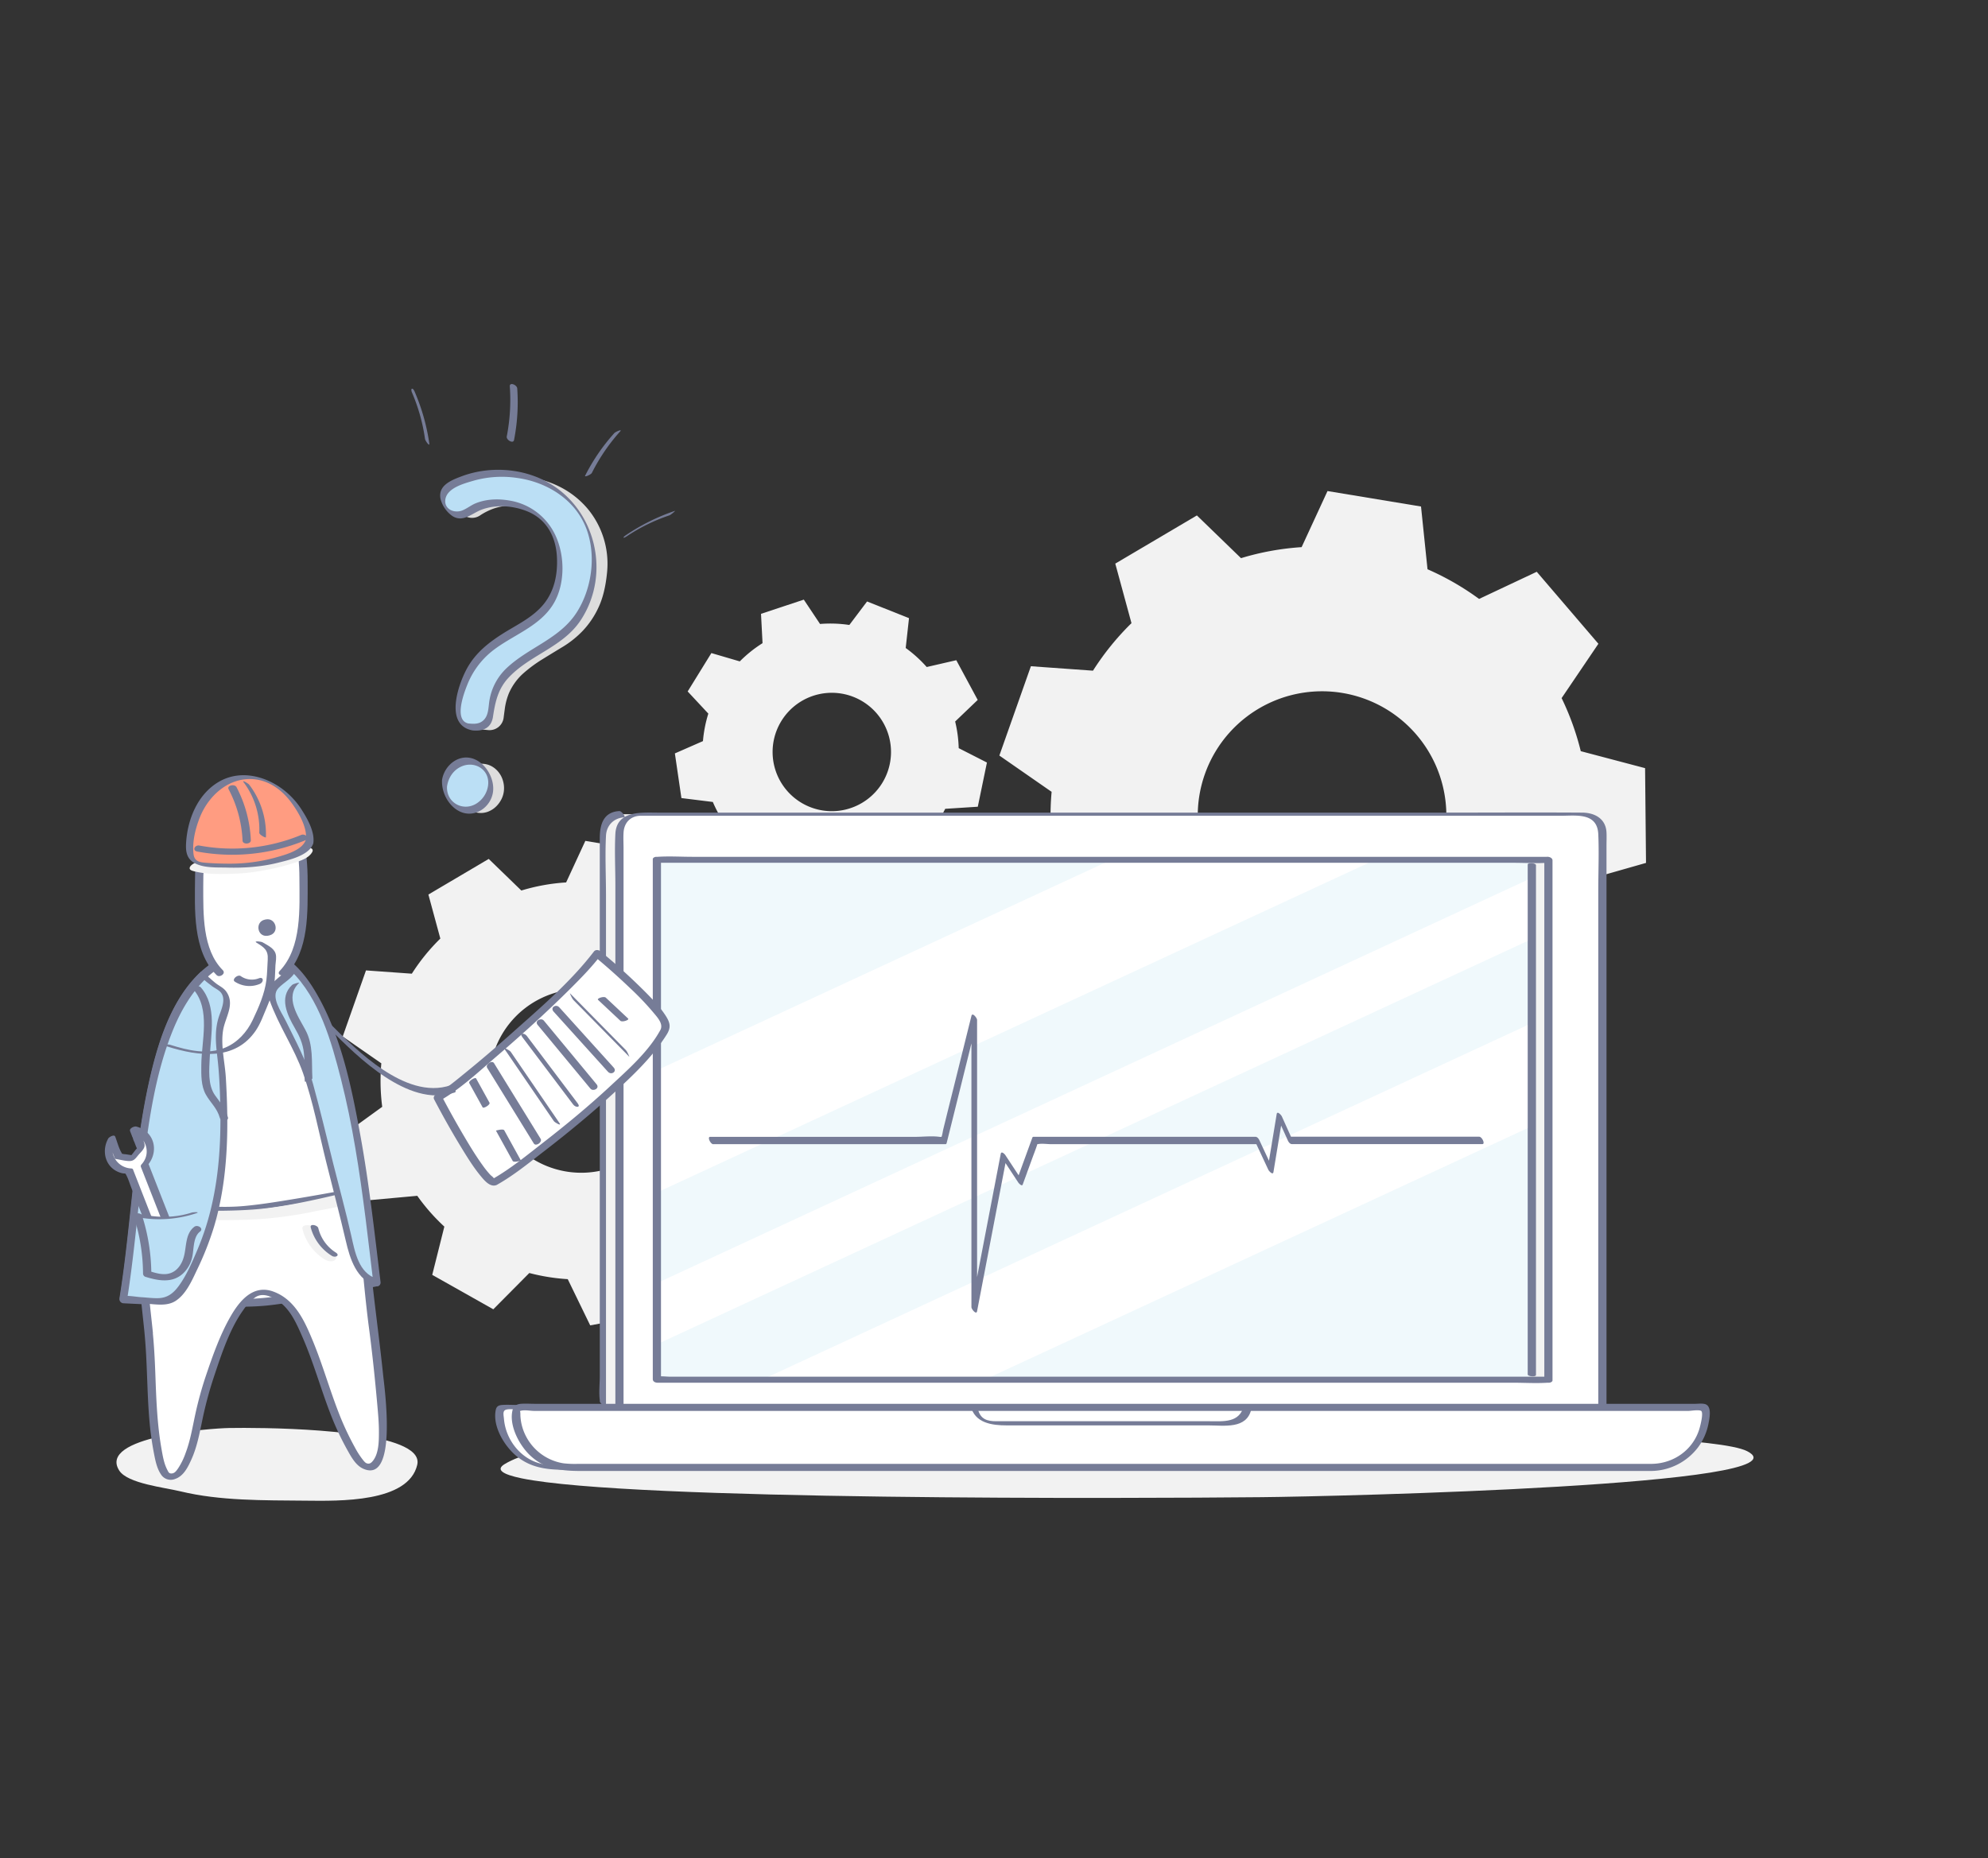 <svg xmlns="http://www.w3.org/2000/svg" xmlns:xlink="http://www.w3.org/1999/xlink" viewBox="0 0 1497.63 1400"><rect x="0" y="0" width="1497.63" height="1400" fill="#333333" stroke="none"/><defs><style>.cls-1{fill:none;}.cls-2{fill:#f2f2f2;}.cls-3{fill:#fff;}.cls-4{fill:#767c97;}.cls-5{fill:#f0f9fc;}.cls-6{clip-path:url(#clip-path);}.cls-7{fill:#bbdff5;}.cls-8{fill:#ff9c81;}.cls-9{fill:#ddd;}</style><clipPath id="clip-path"><rect class="cls-1" x="491.91" y="647.85" width="662.08" height="391.76"/></clipPath></defs><title>server-error</title><g id="Calque_2" data-name="Calque 2"><g id="ëÎÓÈ_3" data-name="ëÎÓÈ 3"><rect class="cls-1" width="1400" height="1400"/></g><g id="ëÎÓÈ_4" data-name="ëÎÓÈ 4"><path class="cls-2" d="M1081.52,797.21a203.18,203.18,0,0,0,31.74-19l48.11,21.51,45.36-55.15L1176.65,702a203.87,203.87,0,0,0,13.68-37.64L1240,650.19l-.7-71.4L1190.85,566a202.41,202.41,0,0,0-14-39.1c-.14-.29-.3-.57-.44-.87l27.72-40.95-46.44-54.25-43.44,20.46a203.11,203.11,0,0,0-38.85-22.36l-4.9-47.28L1000.06,370l-19.51,42.27a201.14,201.14,0,0,0-45.65,8.3l-33.24-32.2-61.48,36.31,12.2,44.86a201.82,201.82,0,0,0-29,35.81L776.61,502,752.85,569.3l39.37,27.34a201.1,201.1,0,0,0,.91,44.31l-39.27,28.44,25.08,66.86,49.86-4.56a200.19,200.19,0,0,0,27.6,31.4l-12.35,49.19,62.19,35.09,36.7-37a204,204,0,0,0,39.16,6.26L1005,863.76l70.2-13.09,4.4-52.59C1080.23,797.78,1080.88,797.52,1081.52,797.21ZM907.64,583.37A93.64,93.64,0,1,1,964.8,702.82,93.64,93.64,0,0,1,907.64,583.37Z"/><path class="cls-2" d="M648,660.28a96.86,96.86,0,0,0,16.69-5.62l20.22,14.87,26.68-21.09-9.7-22.87a96.89,96.89,0,0,0,10.17-16.13l24.55-1.58,6.88-33.3-21.26-10.84a96.27,96.27,0,0,0-2.57-19.62c0-.15-.08-.29-.12-.44l17-16.27-16.13-29.93-22.29,5.13a96.77,96.77,0,0,0-15.82-14.33l2.49-22.49-31.6-12.57-13.35,17.71a95.58,95.58,0,0,0-22.08-.75l-12.22-18.34L573.3,462.51l1.15,22.11a96.42,96.42,0,0,0-17.14,13.73l-21.4-6.27L518.05,521l15.56,16.7a96.09,96.09,0,0,0-4.05,20.72l-21.15,9.27,4.92,33.65L537,604.27a95,95,0,0,0,9.67,17.4L536,643.32l25.4,22.61,20.82-13.51a95.8,95.8,0,0,0,17.59,6.87l5.89,24.24,34,1,7.35-24ZM588.67,543.2a44.6,44.6,0,1,1,14.54,61.37A44.59,44.59,0,0,1,588.67,543.2Z"/><path class="cls-2" d="M501.13,949.49a149.4,149.4,0,0,0,23.46-14l35.56,15.9,33.54-40.77-22.24-31.5a150.49,150.49,0,0,0,10.11-27.82l36.73-10.47L617.77,788,582,778.58a149.73,149.73,0,0,0-10.35-28.91l-.33-.64,20.49-30.28-34.32-40.1-32.12,15.13a150.12,150.12,0,0,0-28.72-16.53l-3.61-35-52.08-8.65L426.49,664.9A147.58,147.58,0,0,0,392.75,671l-24.58-23.81-45.45,26.84,9,33.17a149,149,0,0,0-21.47,26.46l-34.54-2.47L258.17,781l29.1,20.21a149.13,149.13,0,0,0,.67,32.76l-29,21,18.54,49.43,36.86-3.37a147.85,147.85,0,0,0,20.4,23.21l-9.12,36.36,46,25.94,27.13-27.34a150.88,150.88,0,0,0,28.95,4.63l16.92,34.83L496.45,989l3.25-38.88C500.17,949.91,500.65,949.72,501.13,949.49ZM372.59,791.41a69.22,69.22,0,1,1,42.26,88.31A69.21,69.21,0,0,1,372.59,791.41Z"/><path class="cls-2" d="M309.46,1093.12c4,3,5.83,6.51,4.86,10.62-6.72,28.55-58.81,27.24-84,27-31.7-.3-64.54.18-94.26-7-12.43-3-39.94-5.93-46.21-15.66-16.45-25.57,68.71-31.86,82.63-32.09C195.68,1075.58,286.81,1076,309.46,1093.12Z"/><path class="cls-2" d="M392.9,1113.9c-14.37-3-19.66-6.49-12.76-10.7,48-29.26,263.56-29.18,368.13-29.54,131.52-.45,268.36-1.72,386.79,4.92,49.56,2.78,161.87,5.08,181.09,14.85,50.43,25.67-308,34.12-366,34.68C853.51,1129.06,475,1130.81,392.9,1113.9Z"/><path class="cls-3" d="M1231.85,1105.67H417a40.49,40.49,0,0,1-40.45-40.45v-2.42a2.38,2.38,0,0,1,2.37-2.38H1270a2.39,2.39,0,0,1,2.38,2.38v2.37A40.55,40.55,0,0,1,1231.85,1105.67Z"/><path class="cls-4" d="M1230.76,1103.85H421.65a70.84,70.84,0,0,1-11.92-.53c-16.55-2.82-28.67-17.78-30.08-34.15-.25-2.9-1.18-6,1.42-6.93,2.9-1,7.89,0,10.91,0h869.35c2.45,0,7-.89,9.28,0,.1,0,.37-.06.44,0-2.32-2-1.89,6-1.93,6.36a39.33,39.33,0,0,1-38.36,35.25c-4.08.09-.23,3.69,2.17,3.64,13.89-.29,27-6.5,35-18.06a41.07,41.07,0,0,0,7.16-19c.46-4.32,1.36-9.32-3.44-11.26-2.46-1-5.71-.57-8.3-.57H389c-3.45,0-7-.23-10.44,0-2.65.18-4.46.8-5.08,3.73-2.58,12.36,6.46,27.19,15.46,34.68,13.73,11.43,29.63,10.48,46,10.48h798C1237,1107.49,1233.15,1103.85,1230.76,1103.85Z"/><path class="cls-2" d="M1194.67,1060.1V627.72a14.27,14.27,0,0,0-14.23-14.23h-712a14.27,14.27,0,0,0-14.23,14.23V1060.1Z"/><path class="cls-4" d="M466.51,611.13c-12.36.72-14.68,10.78-14.68,20.64V1037c0,5.76-.78,12.15,0,17.88a5.34,5.34,0,0,1,0,.8c0,1.84,4.69,5.08,4.69,3.82V674.82c0-15-.78-30.21,0-45.18.41-7.87,6-13.34,13.79-13.8,1.34-.08-1.94-4.81-3.8-4.71Z"/><path class="cls-3" d="M1207.15,1060.1V627.72a14.27,14.27,0,0,0-14.23-14.23h-712a14.27,14.27,0,0,0-14.23,14.23V1060.1Z"/><path class="cls-4" d="M1210.23,1059.58V637.16c0-3.3.17-6.65,0-9.95-.54-10.47-9-14.85-18.31-14.91-37.54-.24-75.08,0-112.62,0H496.18c-12.66,0-31.66-1.86-32.6,16-.67,12.84,0,25.9,0,38.75v393.61c0,.59,1.35.67,1.68.67h649.43c29.93,0,59.92.56,89.85,0h1.21c1.71,0,6.77-2.37,2.8-2.37H479.33c-3.14,0-7-.6-10.05,0a7.1,7.1,0,0,1-1.22,0l1.68.67V639.76c0-4.1-.24-8.28,0-12.38.47-8,5.75-12.71,13-12.71h693.3c11.28,0,27.25-2.6,28,13.87.63,14,0,28.25,0,42.29v389.78C1204.07,1061.92,1210.23,1061.35,1210.23,1059.58Z"/><path class="cls-3" d="M1244.33,1105.67H429.43A40.49,40.49,0,0,1,389,1065.22v-2.42a2.39,2.39,0,0,1,2.38-2.38h891.1a2.38,2.38,0,0,1,2.37,2.38v2.37A40.55,40.55,0,0,1,1244.33,1105.67Z"/><path class="cls-4" d="M1244.66,1103h-809a74.91,74.91,0,0,1-11.21-.42,38.55,38.55,0,0,1-31.76-30.48,39.5,39.5,0,0,1-.67-5.63c0-.25.14-4.49-1-3.35,0,0,.11,0,.13,0s.66.06.83,0c2.81-1,7.66,0,10.58,0h869.24c1.94,0,8-1.1,9.73,0,2,1.32-.73,11.69-1.53,14.17-5,15.47-19.29,25.37-35.35,25.71-3.46.07-4.73,5.45-.66,5.36a44.9,44.9,0,0,0,35.14-17.72,43.59,43.59,0,0,0,7.92-17.9c.69-3.54,2.6-12.08-1.66-14.4-2.11-1.15-5.87-.59-8.15-.59H402.91c-3.44,0-7-.26-10.44,0-3,.23-5.47,1.42-6.29,4.54-3,11.56,4.93,26.44,12.94,34.13,13.48,13,30,11.94,46.92,11.94h798C1247.47,1108.35,1248.72,1103,1244.66,1103Z"/><path class="cls-4" d="M731.21,1059.17c3,13.21,16.16,14.85,27.33,14.85H910.41c11.72,0,28.76,3,32.23-12.14.26-1.13-4.51-3-5.36-3H731.34c.45,0,3.43,3,5.2,3H942.47l-5.36-3c-3.09,13.52-15.56,12-26.09,12H750.37c-6.55,0-11.91-1.45-13.7-9.27C736.35,1060.28,731.17,1059,731.21,1059.17Z"/><rect class="cls-5" x="494.85" y="647.85" width="671.62" height="391.76"/><g class="cls-6"><polygon class="cls-3" points="173.35 1047.53 73.94 1001.47 1118.88 517.32 1218.29 563.38 173.35 1047.53"/><polygon class="cls-3" points="300.51 1102.96 250.8 1079.93 1295.74 595.78 1345.45 618.81 300.51 1102.96"/><polygon class="cls-3" points="452.69 1173.47 368.9 1134.64 1413.84 650.5 1497.63 689.32 452.69 1173.47"/></g><rect class="cls-2" x="1153.99" y="647.85" width="12.48" height="391.76"/><path class="cls-4" d="M1150.88,651.35v384.24c0,1.68,6.22,2,6.22.52V651.87c0-1.68-6.22-2-6.22-.52Z"/><path class="cls-4" d="M1166,645.6H521.67c-8.65,0-17.52-.57-26.15,0-.38,0-.78,0-1.16,0-.89,0-2.59.63-2.59,1.77v391.77c0,1.9,1.9,2.72,3.58,2.72h644.31c8.65,0,17.52.57,26.15,0,.38,0,.78,0,1.16,0,.89,0,2.59-.63,2.59-1.77V648.32c0-3-6.17-3.84-6.17-1v391.77l2.59-1.78H504.6c-2.8,0-6.32-.57-9.08,0a5.62,5.62,0,0,1-1.16,0l3.58,2.73V648.32l-2.59,1.78h644.31c8.65,0,17.52.56,26.15,0,.38,0,.78,0,1.16,0C1171.08,650.1,1169.43,645.6,1166,645.6Z"/><path class="cls-4" d="M537.39,862.13h174.9c.53,0,.78-.5.88-.92q11.45-46,22.88-92.07L731.81,766V984.93c0,1.49,3.69,6,4.24,3.13q9.66-50.38,19.33-100.77l2.73-14.23-3.46-1,12.48,19c.28.42,2.69,3.18,3.31,1.48l7.28-20c1.16-3.17,2.42-6.33,3.47-9.54.65-2-.81-.57.54-.87,3.08-.7,7.13,0,10.26,0H948.23l-3-2.67,10.24,21.93c.42.9,3.43,4.36,3.86,1.75q3.3-20,6.61-40l-3.86-1.75,8.12,18c.5,1.11,1.59,2.67,3,2.67h143.56c2.26,0-.28-5.56-2.45-5.56H970.75l3,2.67-8.11-18c-.41-.91-3.43-4.35-3.86-1.75q-3.3,20-6.61,40l3.86,1.75-10.25-21.93c-.51-1.12-1.58-2.67-3-2.67H778.5a.87.87,0,0,0-.73.45l-11.23,30.85,3.31,1.49q-6.24-9.51-12.49-19c-.54-.82-3-3.28-3.46-1q-9.67,50.38-19.34,100.78l-2.73,14.23,4.24,3.14V768.55c0-1.48-3.52-6-4.24-3.14q-6.62,26.64-13.24,53.28-4,16-7.94,32c-.5,2-.71,4.68-1.63,6.56.6-1.23.83-.37-1.24-.65-5.89-.82-12.48,0-18.42,0H534.94c-2.26,0,.28,5.56,2.45,5.56Z"/><path class="cls-3" d="M283.72,966.22c-9.51-77.6-26.84-273.66-105.79-246.53-73.58,25.28-69.77,165.64-85,259.41,0,0,78.17,4,104.09,2C219,979.48,283.72,966.22,283.72,966.22Z"/><path class="cls-4" d="M286.68,966c-4.52-36.92-8.53-73.9-15.2-110.51-6.73-37-14.81-76.87-34.54-109.42-7-11.56-16.15-22.8-28.81-28.39-12.48-5.52-26.16-3.64-38.24,2-36.45,17.14-50.17,61.07-58.06,97.39C100.28,870.29,98.56,925,89.92,978.64A3.31,3.31,0,0,0,92.75,982c24.35,1.23,48.73,2.17,73.1,2.5,12.8.18,25.7.41,38.44-1.14,15.53-1.88,31-4.78,46.32-7.65q16.88-3.15,33.71-6.57c3.89-.79,2.37-6.54-1.19-5.81-24.64,5-49.4,9.95-74.3,13.46-28.27,4-57.48,1.83-85.89.74-10-.38-19.9-.79-29.84-1.3l2.83,3.35c7.41-46,9.78-92.66,17.53-138.62,3.61-21.47,8.3-43,16.32-63.29,6.71-17,16.16-33.78,30.84-45.14C228.44,680,255.74,804.84,264,847.59c7.61,39.35,11.91,79.17,16.77,118.91C281.21,970.11,287.16,969.89,286.68,966Z"/><path class="cls-3" d="M150,660.76c0-40,17.6-72.4,39.32-72.4s39.32,32.42,39.32,72.4v7.17c0,22.17-1.88,37.62-5.18,48.37-6.78,22.11-33.32,31.33-33.32,31.33s-27.17-9-34.13-28.81c-3.81-10.81-6-26.92-6-50.89Z"/><path class="cls-4" d="M176.88,739.65a20.08,20.08,0,0,0,18.83,1.73c3.11-1.24,3.08-5.74-.77-4.22a14.57,14.57,0,0,1-13.61-1.7c-2.19-1.46-6.94,2.54-4.45,4.19Z"/><path class="cls-4" d="M215.85,734.08c17.09-18,15.91-46.9,15.91-70,0-23-3.61-49.17-19.61-67-11.67-13-29.27-14.95-42.42-2.86-17.65,16.23-22.63,43.77-22.79,66.6-.17,24-2.07,55.57,16.23,73.91,2.28,2.28,7.3-1.1,4.64-3.75-15.52-15.56-14.64-42.68-14.7-63.07-.06-21.16,1.84-43.67,13.85-61.84,4.49-6.8,11-13.69,19.47-14.93,7.84-1.14,14.93,3.16,20.13,8.66,15,15.85,19,40.86,19,61.76.06,22.76,2,52.3-14.87,70.06-2.69,2.83,2.9,4.82,5.13,2.48Z"/><path class="cls-4" d="M200.12,692.81c7.56-1.66,10.74,9.52,3.36,11.84-.35.11-.71.21-1.07.29s-.67.13-1,.17c-7.67,1-9.47-10.51-1.9-12.17Z"/><path class="cls-3" d="M112.09,1004.47c-1.48-14.79-3.56-30.53-4.34-45.76a203.5,203.5,0,0,1,.07-24.82c.4-5.74,0-19.25,3.79-23.79,4.89-5.8,25.42-.63,32.49-.17,11.51.74,23.2,1.69,34.74,1.13,22.59-1.11,90-14,90-14,2.42,0,9.28,78.49,10.1,85.65,2.68,23.23,6.58,46.25,8,69.63.77,12.56,5.14,39.7-4.11,50.55-1,1.15-1.82,2.27-3.38,2.62-7,1.54-13.29-11.22-15.82-15.72-16.27-29-22-62.58-37-92.33-3.37-6.67-7.26-13.39-13.34-17.74-5.89-4.2-15.35-8.78-22-4.28-14.32,9.71-21.62,31.79-27.8,47.36a277,277,0,0,0-12.54,40.31c-3,12.92-4.61,26.08-10.54,38.13-2.44,4.94-5.37,10.87-11.24,11.78-7.13,1.11-10-18.74-10.71-22.53-4.6-25.63-3.59-52-5.57-77.87Q112.49,1008.55,112.09,1004.47Z"/><path class="cls-4" d="M115.2,1004.3c-2.08-20.58-5-41.17-4.64-61.9a222.71,222.71,0,0,1,1.16-22.66c.37-3,.81-7.9,3.83-9.61,2.85-1.6,7.74-.78,10.77-.5,15.68,1.45,31,3.73,46.85,3.57,11.17-.11,22.28-1.75,33.31-3.38,12.38-1.83,24.72-3.92,37-6.1,7.83-1.38,17.13-1.78,24.63-4.5.28-.09,1.37-.05,1.55-.29-.74,1-2.94-2-3.47-.55-.09.27.35,1,.35,1.29,0,2.94,1.09,6.3,1.49,9.24,1.4,10.32,2.46,20.7,3.52,31.06,2.08,20.31,3.77,40.64,6.45,60.89,2.54,19.27,4.53,38.48,6.25,57.83.61,6.84,1.23,13.69,1.2,20.56,0,6.54-.09,15.42-4.16,21-1.37,1.85-2.81,3.2-5.12,2.31-1.37-.52-2.69-2.5-3.56-3.59a62.19,62.19,0,0,1-5.37-8.57,210.68,210.68,0,0,1-11.86-25.33c-7-17.87-12.2-36.4-19.49-54.17-6.27-15.26-13.5-31.79-30.16-37.78-14.74-5.29-24.87,6.47-31.68,18.17-8.15,14-13.82,30.17-19,45.49a275.39,275.39,0,0,0-8,29.21c-2.09,9.66-3.69,19.5-7.2,28.78a51.58,51.58,0,0,1-5.77,11.76c-1.2,1.68-2.42,3.54-4.62,3.7s-2.49-.92-3.44-2.74c-2.5-4.77-3.41-10.4-4.34-15.64-3.4-19.23-4-38.66-4.71-58.13-.37-9.82-.9-19.62-1.85-29.4-.26-2.71-6.49-2.32-6.23.35,2.13,22,1.78,44.09,3.71,66.07a233,233,0,0,0,3.44,24.67c1,5.14,2.16,10.95,5.12,15.38a8.71,8.71,0,0,0,10.68,3.62c6.53-2.18,9.77-9,12.39-14.82,4.23-9.42,6.11-19.6,8.2-29.64a286.41,286.41,0,0,1,8.7-32.45c5.64-16.85,11.75-35.94,22.2-50.49a40.66,40.66,0,0,1,8.76-9.33c5.92-4.31,13.57-.32,18.75,3.53,8.35,6.21,12.81,16.72,16.89,26,8.48,19.28,14,39.67,21.66,59.26a211.6,211.6,0,0,0,12.42,26.34c2.86,5.11,6.31,11.49,12,13.93,26.06,11.25,15.78-61.41,14.74-71.43-2.84-27.45-6.75-54.74-9.43-82.21-1.17-11.93-2.36-23.85-3.77-35.75-.55-4.59-1.1-9.19-1.83-13.75-.3-1.9-.36-5.13-1.47-6.8-2.35-3.5-10.27-.45-13.49.15-12,2.2-23.93,4.33-35.92,6.31-12.74,2.1-25.54,4.23-38.4,5.42-16.49,1.54-33.36.26-49.71-2.09-10.37-1.5-25.49-4.19-28.41,9.09-1.57,7.17-1.33,14.82-1.68,22.13a254.4,254.4,0,0,0,1.15,34.91c1,10.67,2.25,21.3,3.33,32C109.24,1007.35,115.47,1007,115.2,1004.3Z"/><path class="cls-2" d="M107.74,910.79c27.29.94,55,2.52,82.24.63,16.57-1.15,32.94-4.34,49.19-7.88,8-1.74,15.89-3.71,23.88-5.33,2.12-.43,9.69-2.17,7.79,2.91-1.33,3.57-9.53,5.85-12.58,6.91-6.36,2.21-13.39,3.11-20,4.47a306.21,306.21,0,0,1-40,5.89c-28.26,2-56.9.39-85.17-.58-2.49-.08-7.52-1.23-8.79-3.87S105.54,910.72,107.74,910.79Z"/><path class="cls-2" d="M238.85,927.18a28.48,28.48,0,0,0,12.58,17.22c1.92,1.21,2.73,3.72.7,5.19-2.2,1.6-5.73.52-7.76-.76a37.68,37.68,0,0,1-16.48-22.64c-1.24-4.84,9.81-3.45,11,1Z"/><path class="cls-4" d="M234.07,924.82A35.93,35.93,0,0,0,250,946.26c2.65,1.67,6.44-.29,2.91-2.52a30.25,30.25,0,0,1-13.15-18.43c-.56-2.18-6.46-3.56-5.67-.49Z"/><path class="cls-7" d="M153.54,734.47C105,779.72,106.23,897.18,92.93,979.1c0-.25,15.17.71,16,.75,7.75.33,16.3,2.43,22.68-3,7.57-6.43,12.85-19,17-27.8,10.06-21.33,15.66-44.6,18.19-68,2.64-24.53,2-49.27.48-73.85-.68-10.7-3.62-23.34-1.62-33.77,1.67-8.73,8.95-18,2.42-26.59-1.27-1.68-3.15-2.31-4.89-3.42C162.28,742.84,152.8,735.17,153.54,734.47Z"/><path class="cls-4" d="M151.19,732.42c-21.53,20.42-31.31,50.66-37.85,78.81-8.21,35.31-11.66,71.57-15.56,107.55-2.13,19.61-4.29,39.22-7.43,58.69-.34,2.17,2.54,4.43,4.54,4,4.1-1,10.43.55,14.83.81,7.51.43,16.08,2.26,22.78-2.2,7.67-5.1,12-15,15.79-23a229.3,229.3,0,0,0,13-32.94c7-23.54,9.58-48.13,9.92-72.62.18-13.14-.29-26.29-1.07-39.42-.7-11.76-4-24.18-2.05-35.94,1.59-9.59,8.86-19,2.75-28.45-2-3.11-4.71-4.26-7.61-6.34-1.36-1-2.63-2.12-3.89-3.2-.62-.53-1.23-1.18-1.88-1.65-1.21-.9-1.21-2.5-1.38-.35.18-2.28-5-5.6-5.15-3.26-.31,3.89,5.9,7.76,8.46,9.84,1.84,1.49,4.23,2.58,6,4.09,5.34,4.63,1.85,12.6-.08,18-3.68,10.29-2.93,20.19-1.66,30.9,1.44,12.05,2,24.2,2.27,36.33.62,25.32-.65,50.82-6.29,75.58a197.34,197.34,0,0,1-10.74,33.63c-4,9.44-8.22,19.5-14.32,27.79-3.9,5.31-8.35,8.85-15.19,9.08-4.19.14-8.4-.45-12.57-.7-4.9-.28-11.06-1.71-15.85-.59l4.54,4c5.57-34.63,8.25-69.66,12.6-104.45,4.21-33.64,9.22-68.19,22-99.79,6-14.81,14.09-28.9,25.76-40C157.57,734.93,153,730.73,151.19,732.42Z"/><path class="cls-7" d="M220.62,729.57c-4.56,9.89-20,11.57-15.24,23.42,8.77,22.06,22,41,28.18,64.59,9.21,35.25,17.87,71.5,26.93,106.52,3.79,14.66,6,37.52,23.23,42.13C276.24,905.21,263.92,771,220.62,729.57Z"/><path class="cls-4" d="M218.44,727.4c-5.2,9.94-20.19,12.47-15.4,26.14,6.7,19.11,18.59,36,25.31,55.2,7.54,21.54,11.85,44.61,17.37,66.74,4.94,19.81,10.15,39.56,14.77,59.44,3.19,13.75,8.07,29.49,23.08,34.06,1.83.55,2.92-.81,2.7-2.56-3.95-32.35-7.49-64.75-12.83-96.91-5.8-34.92-12.91-70.6-26.9-103.28-6-14-13.49-27.88-24.5-38.6-2.93-2.85-5.38,1.39-2.84,3.87C240.56,752.27,249.71,785,256.84,813c8.74,34.3,14,69.43,18.49,104.51,2.06,16.17,3.87,32.36,5.84,48.54l2.71-2.56c-13.76-4.18-16.52-20.24-19.27-32.46-4.06-18.07-9-36-13.5-53.94-5-20.13-9.79-40.35-15.29-60.35-4.63-16.87-13-32.11-20.63-47.72-3.21-6.52-11.63-18-5.48-24.46,4.35-4.54,10.06-7,13.09-12.81C224.16,729.12,219.93,724.55,218.44,727.4Z"/><path class="cls-3" d="M102.34,854.87h0l3.82,9.76-6.54,8.19-10.37-1.57-3.82-9.77L84,857.94a16,16,0,0,0,13.31,24.5l18.8,48A14.29,14.29,0,1,0,127.72,926l-18.87-48.23a16,16,0,0,0-8.08-26.86Zm29.35,79,2.95,7.55-5.06,6.33-8-1.22-3-7.55,5.06-6.33Z"/><path class="cls-4" d="M100.36,856.89c-1.35-.2-.4-.32-.26.76a14.56,14.56,0,0,0,1.17,3c.36.92,2,5.65,2.17,4.68s-2.49,2.63-3.07,3.36l-3.27,4.09,4.49-2-6.94-1.06a12.29,12.29,0,0,1-2.76-.42c-.86-.42.64.91-.4-.85-2.08-3.51-3.19-8.16-4.69-12-.76-2-4.67.35-5.27,1.42-5.5,9.91-1.92,22.62,9.64,25.92,3.71,1.06,2.8-.67,4.28,2.27,1.36,2.7,2.25,5.76,3.35,8.58l14.59,37.27c.22-.67.45-1.35.67-2-10.81,13.22,1.36,31.65,17.81,25.46,5.82-2.19,10.56-7.22,11.66-13.43a15.39,15.39,0,0,0-2.6-11.62c-2.65-3.7-6-4-9.48-6.14-2.34-1.42-.07.86-1.19-.24-.33-.33-.39-1.17-.62-1.58a47.75,47.75,0,0,1-2.19-5.62L121.27,901l-9.66-24.69c-.23.67-.45,1.35-.68,2,9.12-10.33,5.66-25.77-8.18-29.45-1.64-.44-5.58,1.34-4.74,3.48l1.57,4c.82,2.1,6.4-.64,5.51-2.91l-1.56-4-4.74,3.49c10.72,2.85,15.71,15.49,8,24.26a2,2,0,0,0-.68,2L125,927.41a1.19,1.19,0,0,0,.78.57c5.15.72,9.51,3.52,11.44,8.48,2,5.13.51,12.09-4.63,14.85-12.09,6.51-21.87-11-14.32-20.26.49-.59,1-1.22.67-2l-18.79-48c-.2-.5-1-.62-1.38-.64A14.93,14.93,0,0,1,86.56,858l-5.27,1.42,5.2,13.31a1.21,1.21,0,0,0,.78.56c3.3.5,6.87,1.53,10.19,1.55S102,873,104,870.58c1.68-2.1,4.9-4.74,4.94-7.49s-2.76-7-3.79-9.68a1.19,1.19,0,0,0-.78-.57h0C102.24,852.53,97.56,856.47,100.36,856.89Z"/><path class="cls-4" d="M128.93,935.34c1,2.51,2,5,2.95,7.55l.24-1.5-5.06,6.33,4.5-2-3.69-.56-3-.45c-.51-.08-1.54-.48-1,0s0-.72-.13-1c-.33-.83-.65-1.65-1-2.48-.5-1.26-1-2.52-1.48-3.78l-.24,1.5,5.06-6.33-4.5,2,8,1.22a4.73,4.73,0,0,0,4.06-1.45c.6-.65,1.4-2.37-.11-2.6-3-.45-7.54-2.11-10.41-.87s-5.22,5.55-7.16,8a1.57,1.57,0,0,0-.24,1.5q1.49,3.78,3,7.55a1.19,1.19,0,0,0,.79.57c2.53.38,5.07.86,7.62,1.15,3.29.38,4.8-1.82,6.63-4.11,1.28-1.59,3.9-3.72,3.47-5.88-.49-2.45-1.95-5-2.86-7.31C133.63,930.32,128,933.06,128.93,935.34Z"/><path class="cls-7" d="M144.57,913.9c-13.9,4.49-27.63,4-41.81,1.28,4.18,5.13,4.74,13.21,5.88,19.48a143.34,143.34,0,0,1,2.26,25.22c5.59,1.71,11.3,3.43,16.93,2.21s11.29-6,13.59-14c1.12-3.88,1.38-8.21,2.17-12.28C144.44,931.5,160.06,908.89,144.57,913.9Z"/><path class="cls-4" d="M101,917.17a142.77,142.77,0,0,1,6.75,42.59A2.7,2.7,0,0,0,110,962.2c9.59,2.91,20,4.76,28-2.75a23.92,23.92,0,0,0,6.64-11.55c1.58-6.1.56-15.67,6-19.88,3.11-2.39-1.76-5.56-4.27-3.63-7.06,5.44-5.7,15.25-8,23C137,952.2,134,957,129.15,959c-5.6,2.39-11.84.22-17.32-1.45L114,960a147,147,0,0,0-6.92-43.9c-.95-3-7.12-2.21-6.06,1.06Z"/><path class="cls-4" d="M102.09,916.85a88.83,88.83,0,0,0,45.6-2.62c3.71-1.19-2.07-.94-3.33-.54-12.09,3.87-24.78,4-37.13,1.38-1.29-.27-6.35,1.52-5.14,1.78Z"/><path class="cls-2" d="M145.07,656.19c10.66,3,23.36,2.45,34.34,2A138.27,138.27,0,0,0,200,655.54a161,161,0,0,0,22-5.49c4.56-1.56,10.43-3.4,13.07-7.8,2.91-4.84-8.08-4.45-10.26-.81-1,1.68-7.62,3-9.66,3.61a185.71,185.71,0,0,1-18.31,4.17,120.84,120.84,0,0,1-14.92,1.83c-9.42.45-21.17,1.05-30.34-1.57-4.15-1.18-12.81,4.89-6.43,6.71Z"/><path class="cls-8" d="M233.18,634.16a7.36,7.36,0,0,0,.18-2.43c-.87-8.91-5.78-18.54-10.93-25.69-9.55-13.28-25.26-22.73-42-20.1-17.1,2.68-29.26,17-34.13,32.89a73.59,73.59,0,0,0-3.18,16c-.41,5.45-1,13.09,5.19,15.49,2.59,1,5.48.91,8.19,1.18s5.74.43,8.6.56c5.8.26,11.62.28,17.42,0a116.67,116.67,0,0,0,33.91-6.43q1.93-.71,3.84-1.5c.87-.37,1.74-.75,2.61-1.15a52.85,52.85,0,0,0,7-3.63A9.16,9.16,0,0,0,233.18,634.16Z"/><path class="cls-4" d="M236,635.53c1.36-8.4-4.24-18.36-8.58-25.14a59.12,59.12,0,0,0-17.53-17.89c-13.47-8.77-30.63-11.85-45.06-3.4-15.92,9.33-23.49,28.06-24.63,45.78-.4,6.21.21,11.86,6,15.22,7.11,4.12,17,3.41,24.88,3.62,12.74.34,25.62-.5,38-3.58,8.27-2.06,23.84-5.39,26.9-14.61.4-1.21-5.34-3.56-5.61-2.74-2.68,8.08-15.75,11.35-23.18,13.47a128.65,128.65,0,0,1-34.43,4.5c-5.47,0-10.95-.17-16.4-.57s-9.86-.67-10.58-6.78c-1.1-9.18,1.57-19.66,5-28.09,6.55-15.93,21.37-29.36,39.5-28.25,12.38.75,22.47,8.35,29.53,18.12,5.07,7,12,18.54,10.53,27.6C230.13,634.26,235.89,636.08,236,635.53Z"/><path class="cls-4" d="M148.59,641.63a144.6,144.6,0,0,0,81.51-8.52c3.77-1.56-.23-5.23-3.19-4a135.92,135.92,0,0,1-76.7,8c-3.48-.64-5.66,3.78-1.62,4.52Z"/><path class="cls-4" d="M172.22,594.7a91.54,91.54,0,0,1,10.5,38.73c.14,3.08,6.38,2.76,6.24-.33a94.81,94.81,0,0,0-10.79-40c-1.37-2.62-7.46-1.34-5.95,1.55Z"/><path class="cls-4" d="M183.55,589.47a59.13,59.13,0,0,1,11.78,38c-.06,1.52,5,4.21,5,3.36a61.56,61.56,0,0,0-12.6-39.58c-.7-.93-5.87-4-4.19-1.81Z"/><path class="cls-4" d="M145.72,745.52c13.08,15.15,6.05,39,5.93,57.09-.05,7.31-.27,15.57,3.42,22.13,3.58,6.37,8.5,10.19,10.55,17.62.72,2.63,6.93,2.56,6.11-.42-1.89-6.85-5.71-11-9.69-16.57-5.71-8-4.41-19.64-4-29,.78-17.09,5.59-38.11-6.73-52.37-1.7-2-7.78-1-5.6,1.51Z"/><path class="cls-4" d="M220,742.19c-10,9.45-3.55,22.75,2.18,32.59,3.46,5.94,6,11.65,6.74,18.55.78,7.15.3,14.4.69,21.57,0,.44,5.81-.89,5.72-2.5-.67-12.42.87-24.92-5.22-36.3-5.5-10.27-16-24.84-4.87-35.38.88-.83-4.24.52-5.24,1.47Z"/><path class="cls-3" d="M373.05,890.38c-7.73,4.33-43.14-63.33-43.14-63.33,18-10.21,98.85-80.61,120-108.53,0,0,56.92,47,51.43,56.86C480.2,813.27,387.51,882.28,373.05,890.38Z"/><path class="cls-4" d="M371.84,888c1.16-.51.65.38-.1-.59-.63-.81-1.71-1.5-2.44-2.27a68.5,68.5,0,0,1-5.85-7.3c-5.05-7-9.53-14.4-13.91-21.82q-8.75-14.84-16.76-30.09c-.33,1.07-.65,2.13-1,3.2,15.48-8.91,29.23-21.93,42.7-33.5,19.2-16.5,38-33.51,55.94-51.43,7.66-7.67,15.32-15.49,21.91-24.11l-4.93.2q13.85,11.44,26.86,23.87A208.76,208.76,0,0,1,492,762.69c3,3.63,8,8.69,5.47,13.41-8.79,16.18-24.4,29.89-37.7,42.25-16.2,15.06-33.29,29.18-50.76,42.74-12.15,9.44-24.47,19.62-37.89,27.25-3.52,2,.74,5.83,3.81,4.08,12.24-6.95,23.5-16.15,34.62-24.71,18-13.86,35.57-28.33,52.32-43.68,14.58-13.36,29.67-27.54,40.3-44.38,3.29-5.22,2.87-8.63-.4-13.85-4.19-6.69-9.87-12.52-15.39-18.11a459.32,459.32,0,0,0-34.05-30.91c-1.37-1.13-3.7-1.41-4.93.2-17.34,22.68-39.95,42-61.18,60.92-11.49,10.23-23.15,20.28-35.11,30-7.39,6-14.86,12.38-23.14,17.14a2.56,2.56,0,0,0-1,3.2c6.48,12.37,13.33,24.57,20.6,36.48,4.5,7.36,9.11,14.84,14.63,21.49,2.65,3.2,7.17,8.76,12,6.63C378,891.17,375.31,886.43,371.84,888Z"/><path class="cls-4" d="M450.53,753.38l16.83,15.78c1.35,1.27,7-.6,5.81-1.7l-16.83-15.78c-1.35-1.26-7,.6-5.81,1.7Z"/><path class="cls-4" d="M431.77,753.3,474,796.2c.42.42-1.49-3.93-2.4-4.85l-42.19-42.89c-.42-.43,1.49,3.92,2.4,4.84Z"/><path class="cls-4" d="M417,762.19l41,45.38c2.51,2.78,7.05-.17,4.32-3.18q-20.5-22.7-41-45.38c-2.51-2.78-7,.16-4.32,3.18Z"/><path class="cls-4" d="M405,772.22l39.74,48c2.1,2.54,7.23-.14,4.72-3.17l-39.74-48c-2.1-2.53-7.22.15-4.72,3.18Z"/><path class="cls-4" d="M393.48,781.45l38.34,50.82c1.77,2.35,5.93,2.48,3.4-.89l-38.34-50.82c-1.77-2.35-5.94-2.48-3.4.89Z"/><path class="cls-4" d="M380.39,790.9l36.81,53.81c.79,1.15,6.07,4.13,4.37,1.65q-18.39-26.91-36.8-53.81c-.79-1.15-6.07-4.13-4.38-1.65Z"/><path class="cls-4" d="M367,804.6l35.13,57c1.55,2.51,6.71-1,5.13-3.55l-35.12-57c-1.55-2.5-6.71,1-5.14,3.56Z"/><path class="cls-4" d="M373.62,851.9q6.3,11.45,12.61,22.87c.77,1.4,6.26-.2,6.24-.23q-6.3-11.44-12.61-22.87c-.77-1.4-6.26.2-6.24.23Z"/><path class="cls-4" d="M353.47,816.05q5.07,9.16,10.12,18.33c.64,1.17,6-2.08,5.17-3.49l-10.11-18.33c-.64-1.17-5.95,2.08-5.18,3.49Z"/><path class="cls-4" d="M246.48,773.37c13.63,13.64,27.39,27.39,43.59,38,15.41,10.13,34.32,18.14,52.72,11.74,1.46-.51-1.14-6.12-3-5.48-17.88,6.22-36.27-1.74-51.21-11.59-15.48-10.21-28.68-23.45-41.73-36.5-2.85-2.85-1.76,2.42-.38,3.8Z"/><path class="cls-4" d="M126.21,788.59c23.33,7.33,50.88,11,66.53-12.15,3.59-5.33,5.64-11.34,8.16-17.21,2.89-6.73,5.18-13.27,6-20.6.41-3.77.35-7.55.6-11.32.19-2.87,1-6.08.07-8.91-1.4-4.24-6.26-6.2-9.75-8.37-1.07-.66-7.07-1.28-4.59.26,5.57,3.45,8.94,5.51,8.47,12.68-.34,5.12-.36,10.31-1,15.41-1.31,10.47-5.88,20.83-10.4,30.31-4.3,9-11.32,16.78-20.65,20.69-13.44,5.64-28.09,2.06-41.4-2.12-2.27-.71-6.13,0-2,1.33Z"/><path class="cls-9" d="M364.65,549.82a10.68,10.68,0,0,1-9.6-11.68h0a80,80,0,0,1,5-22.35,63.94,63.94,0,0,1,9.05-15.86,59.1,59.1,0,0,1,11.69-11.27q6.38-4.59,12.92-8.53l12.85-7.76A62.51,62.51,0,0,0,418,463.53a43.18,43.18,0,0,0,13.13-28.42A64.93,64.93,0,0,0,430,413.5a43,43,0,0,0-7.57-16.38,37.71,37.71,0,0,0-13.32-10.86,51.72,51.72,0,0,0-18.23-5,48.5,48.5,0,0,0-11.23.09,40.83,40.83,0,0,0-9.41,2.48,47.61,47.61,0,0,0-8.5,4.47l-.19.13A10.73,10.73,0,0,1,347.11,386l-1.41-1.85A10.66,10.66,0,0,1,349,368.34a82.51,82.51,0,0,1,15.14-6.4,76.85,76.85,0,0,1,30.53-2.78,74.16,74.16,0,0,1,27.75,8,66.74,66.74,0,0,1,20.37,16.29,64.85,64.85,0,0,1,14.53,47.89q-1.57,16.13-6.54,26.54a65.21,65.21,0,0,1-11.83,17.49,73.86,73.86,0,0,1-14.83,11.91q-8,4.83-15.72,9.6A104.65,104.65,0,0,0,394,507.57a43.28,43.28,0,0,0-10.71,15,47.92,47.92,0,0,0-3.09,12.19q-.4,2.89-.79,6a10.7,10.7,0,0,1-11.65,9.36ZM344.86,592.3a18.25,18.25,0,0,1,2-6.76,19.63,19.63,0,0,1,4.25-5.51,18.08,18.08,0,0,1,6.05-3.6,16.28,16.28,0,0,1,7.19-.88,15.44,15.44,0,0,1,6.74,2.24,17.69,17.69,0,0,1,5,4.68,18.82,18.82,0,0,1,2.94,6.29,19.27,19.27,0,0,1,.59,6.93,18.19,18.19,0,0,1-2,6.76,20.57,20.57,0,0,1-4.18,5.52,17.69,17.69,0,0,1-5.8,3.62,15,15,0,0,1-6.89.91,16.53,16.53,0,0,1-6.82-2.17,17.41,17.41,0,0,1-5.16-4.61,21.39,21.39,0,0,1-3.18-6.24A17.77,17.77,0,0,1,344.86,592.3Z"/><path class="cls-7" d="M354.67,547.8a10.69,10.69,0,0,1-9.61-11.68h0a80.69,80.69,0,0,1,5-22.35,64,64,0,0,1,9.06-15.86,59.1,59.1,0,0,1,11.69-11.27q6.38-4.59,12.92-8.53l12.85-7.76a62.85,62.85,0,0,0,11.45-8.84,43.18,43.18,0,0,0,13.13-28.42,65.46,65.46,0,0,0-1.13-21.61,43.1,43.1,0,0,0-7.57-16.38,37.89,37.89,0,0,0-13.32-10.86,51.77,51.77,0,0,0-18.24-5,48.5,48.5,0,0,0-11.23.09,40.75,40.75,0,0,0-9.4,2.48,47.27,47.27,0,0,0-8.5,4.47l-.2.13A10.73,10.73,0,0,1,337.12,384l-1.41-1.85A10.67,10.67,0,0,1,339,366.32a82.42,82.42,0,0,1,15.13-6.4,76.89,76.89,0,0,1,30.54-2.78,74.11,74.11,0,0,1,27.74,8,66.66,66.66,0,0,1,20.38,16.29,64.85,64.85,0,0,1,14.53,47.89q-1.59,16.13-6.55,26.54A65,65,0,0,1,429,473.35a74.14,74.14,0,0,1-14.83,11.91q-8,4.83-15.72,9.61A103.28,103.28,0,0,0,384,505.55a43.28,43.28,0,0,0-10.71,15,47.54,47.54,0,0,0-3.08,12.19c-.27,1.93-.54,3.94-.79,6a10.7,10.7,0,0,1-11.66,9.36Zm-19.79,42.48a18.25,18.25,0,0,1,2-6.76,19.78,19.78,0,0,1,4.25-5.51,18,18,0,0,1,6-3.6,16.33,16.33,0,0,1,7.2-.88,15.4,15.4,0,0,1,6.73,2.24,17.73,17.73,0,0,1,5,4.68,19.22,19.22,0,0,1,2.94,6.29,19.5,19.5,0,0,1,.59,6.93,18.34,18.34,0,0,1-2,6.76,20.54,20.54,0,0,1-4.17,5.52,17.79,17.79,0,0,1-5.8,3.62,15,15,0,0,1-6.89.91,16.53,16.53,0,0,1-6.82-2.17,17.41,17.41,0,0,1-5.16-4.61,20.91,20.91,0,0,1-3.18-6.24A17.59,17.59,0,0,1,334.88,590.28Z"/><path class="cls-4" d="M353.16,545.19c-11.47-2.06-3.82-22.51-1.2-29.05A61.57,61.57,0,0,1,370.24,491c15.21-12.27,36.11-18.52,46.64-35.92,8.76-14.46,8.78-35.4,2-50.68a46.26,46.26,0,0,0-35.06-27.24c-8.48-1.48-17.25-1.19-25.31,2-3.6,1.43-6.62,4-10.15,5.41-5.81,2.4-13.81-.62-12.88-8.05,1.12-8.89,14.21-12.24,21.39-14.35a78.27,78.27,0,0,1,32.55-2.07c23.23,3.15,45.08,17,52.92,39.94,6.7,19.6,3.37,43.51-7.63,61-12.95,20.59-37,26.73-53.8,43.1a43.1,43.1,0,0,0-12.11,23.12c-.95,5.14-.48,11.48-4.49,15.36-3.16,3.06-7.12,2.92-11.18,2.53-.76-.08,1.39,5.07,3,5.23,7.84.76,14-1.85,15.25-10.33,1.7-11.15,3.76-20.9,11.77-29.47,16.22-17.33,41.06-22.94,54.47-43.49,23.09-35.34,10.92-84.71-26.41-104.46-19.27-10.19-43.48-11.33-63.79-3.62-7.64,2.89-17.6,6.86-15.56,16.88a22.79,22.79,0,0,0,8.76,12.81c8.11,5.38,14.83-1.95,22.29-4.71,10.77-4,23.45-3,34,1.18,14.74,5.83,21.84,19.11,22.64,34.46.66,12.67-1.74,25.39-9.86,35.44s-19.93,15.47-30.56,22.14c-11,6.92-20.83,14.7-27.23,26.27-6.59,11.89-17.54,43,4.19,46.9C356.8,550.53,354.82,545.49,353.16,545.19Z"/><path class="cls-4" d="M336.75,592.64c.93-6.42,4.51-12.13,10.51-14.95,10-4.71,21.64,1.92,20.49,13.62a19.08,19.08,0,0,1-9.51,14.56c-10,5.57-22.08-1.34-21.49-13.23.08-1.72-3.73-5.13-3.75-4.73-.46,9.32,5,19.69,13.68,23.68,11,5,23-3.23,24.69-14.66,1.36-9.33-4.4-20.34-13-24.47-11.68-5.63-23.7,3.73-25.4,15.45C332.76,589.58,336.67,593.21,336.75,592.64Z"/><path class="cls-4" d="M508.47,384.91a155.28,155.28,0,0,0-36.82,18.24c-2.93,2-2.43,2.91.59.89a135,135,0,0,1,32-15.71c1.21-.41,5-3.69,4.2-3.42Z"/><path class="cls-4" d="M462.8,326.32a147.14,147.14,0,0,0-22,32.1c-.73,1.44,4.42-.81,5.06-2.07a143.06,143.06,0,0,1,21.33-31.29c1.91-2.12-3.58.36-4.4,1.26Z"/><path class="cls-4" d="M384.05,291.13a143.64,143.64,0,0,1-2.29,37.71c-.53,2.7,4.9,5.74,5.48,2.73a148.06,148.06,0,0,0,2.41-38.91c-.19-2.67-5.85-5-5.6-1.53Z"/><path class="cls-4" d="M310.41,295.89a137.32,137.32,0,0,1,9.76,34.82c.19,1.36,3.66,6.33,3.23,3.36A153.62,153.62,0,0,0,312.32,295c-1.44-3.35-3.36-2.47-1.91.9Z"/></g></g></svg>